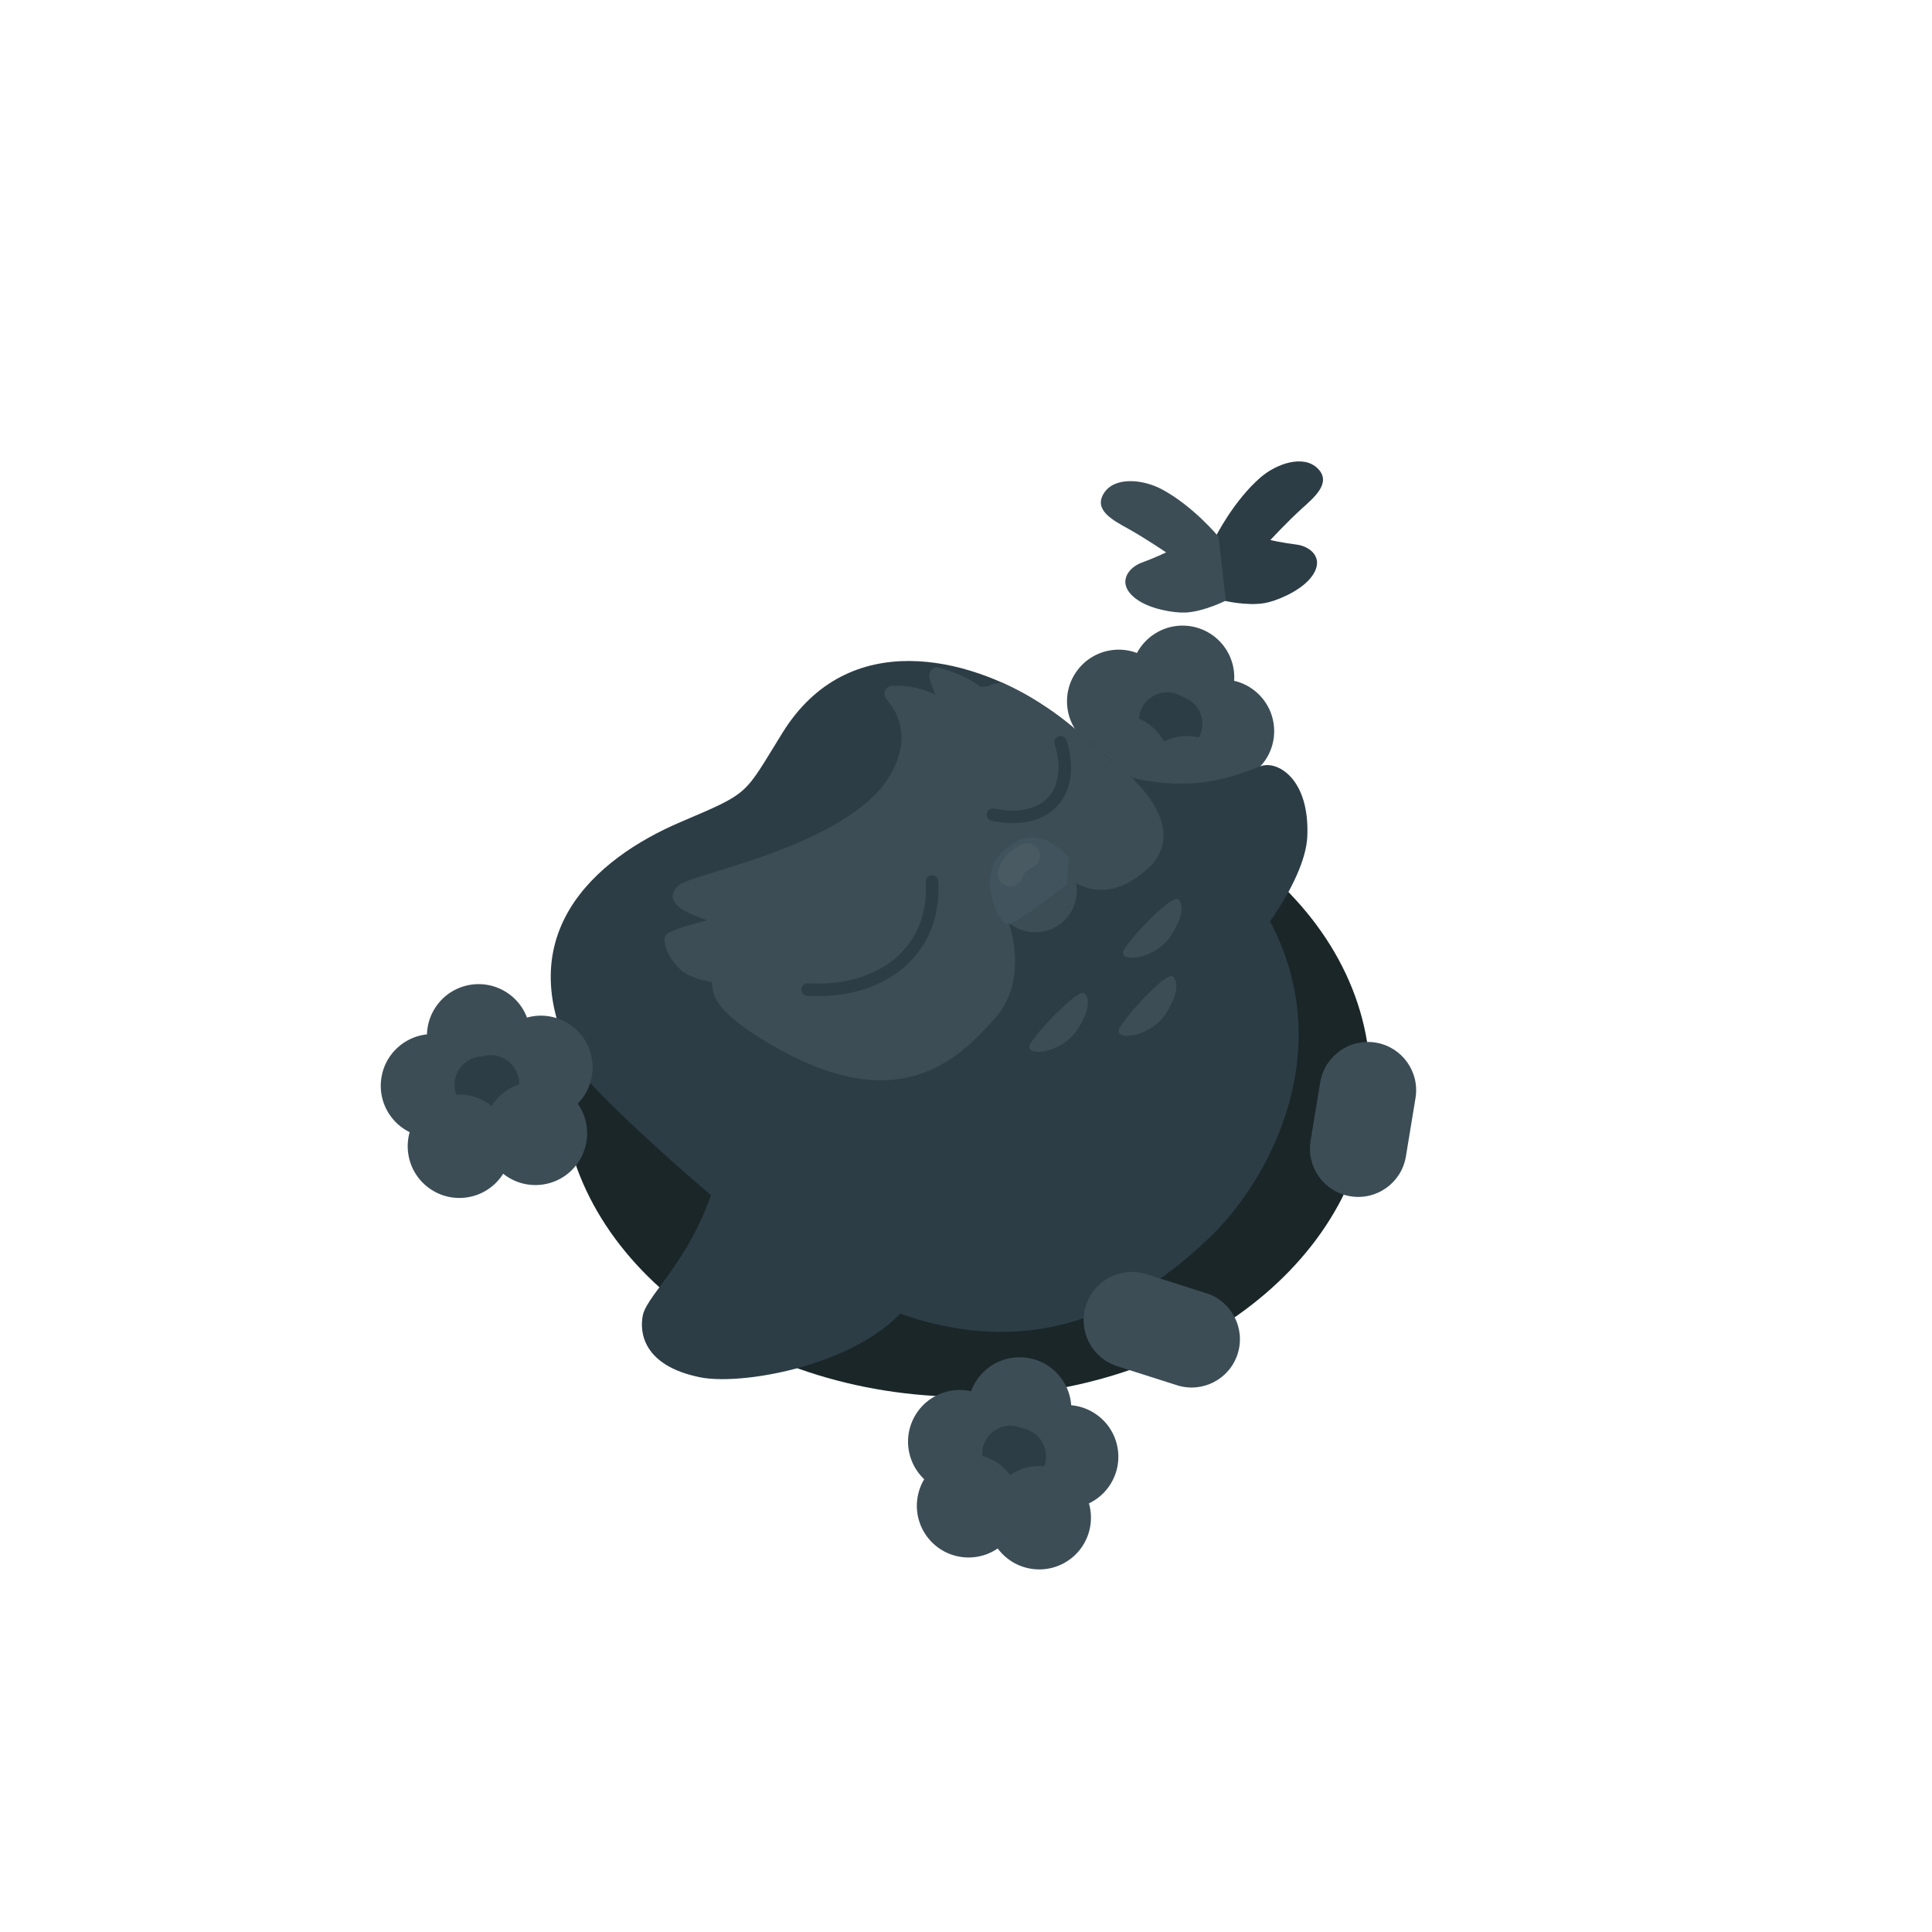 <svg width="1080" height="1080" viewBox="0 0 1080 1080" fill="none" xmlns="http://www.w3.org/2000/svg"><path d="M540.001 428.875C664.834 428.875 766.031 507.669 766.031 604.865C766.031 702.061 664.834 780.855 540.001 780.855C415.168 780.855 313.971 702.061 313.971 604.865C313.971 507.669 415.168 428.875 540.001 428.875Z" fill="#1A2628"/><path d="M636.425 393.692C628.1 380.081 632.387 362.296 645.998 353.971C659.61 345.646 677.394 349.932 685.719 363.544C694.044 377.155 689.758 394.939 676.146 403.264C662.534 411.589 644.75 407.304 636.425 393.692ZM629.665 420.631C613.888 423.012 599.167 412.151 596.786 396.373C594.406 380.596 605.266 365.875 621.043 363.494C636.82 361.114 651.541 371.975 653.921 387.752C656.302 403.529 645.442 418.25 629.665 420.631ZM664.488 430.585C652.416 420.15 651.09 401.905 661.524 389.834C671.959 377.762 690.204 376.436 702.276 386.87C714.347 397.304 715.673 415.55 705.239 427.621C694.805 439.693 676.559 441.019 664.488 430.585Z" fill="#3C4D56"/><path d="M661.592 420.16L665.224 417.698C675.255 410.901 674.166 395.792 663.263 390.505L659.315 388.59C648.413 383.303 635.875 391.8 636.746 403.886L637.061 408.262C637.933 420.348 651.561 426.958 661.592 420.16Z" fill="#2C3D46"/><path d="M653.067 436.049C648.763 451.414 632.82 460.382 617.456 456.078C602.091 451.775 593.122 435.832 597.425 420.467C601.729 405.102 617.673 396.134 633.038 400.437C648.403 404.741 657.37 420.684 653.067 436.049ZM635.784 432.1C640.346 416.811 656.44 408.113 671.729 412.676C687.019 417.238 695.717 433.331 691.154 448.621C686.592 463.911 670.498 472.608 655.209 468.046C639.919 463.483 631.221 447.39 635.784 432.1Z" fill="#3C4D56"/><path d="M547.682 805.973C537.543 793.652 539.313 775.444 551.633 765.305C563.954 755.167 582.161 756.936 592.3 769.257C602.438 781.577 600.669 799.785 588.348 809.923C576.028 820.062 557.82 818.293 547.682 805.973ZM544.736 833.59C529.444 838.143 513.355 829.436 508.802 814.144C504.248 798.852 512.954 782.763 528.246 778.209C543.539 773.656 559.628 782.362 564.181 797.655C568.734 812.947 560.029 829.036 544.736 833.59ZM580.606 838.6C567.199 829.947 563.347 812.064 572 798.658C580.652 785.252 598.535 781.399 611.942 790.052C625.348 798.705 629.201 816.588 620.548 829.994C611.895 843.4 594.012 847.253 580.606 838.6Z" fill="#3C4D56"/><path d="M576.287 828.679L579.541 825.735C588.529 817.608 585.347 802.798 573.815 799.079L569.639 797.733C558.106 794.014 546.873 804.173 549.418 816.02L550.339 820.31C552.884 832.157 567.3 836.806 576.287 828.679Z" fill="#2C3D46"/><path d="M570.056 845.597C567.933 861.412 553.393 872.511 537.579 870.388C521.765 868.265 510.664 853.725 512.788 837.911C514.911 822.096 529.452 810.997 545.266 813.12C561.08 815.243 572.179 829.783 570.056 845.597ZM552.392 844.093C554.782 828.317 569.508 817.464 585.284 819.854C601.06 822.244 611.913 836.971 609.522 852.746C607.132 868.522 592.406 879.375 576.63 876.985C560.854 874.595 550.002 859.868 552.392 844.093Z" fill="#3C4D56"/><path d="M359.334 735.291C361.884 722.707 391.263 700.522 402.503 650.227L512.964 721.551C490.736 761.304 416.888 775.093 391.299 769.907C359.312 763.424 357.45 744.589 359.334 735.291Z" fill="#2C3D46"/><path d="M704.893 428.273C689.932 433.73 665.911 444.949 622.818 432.217L686.402 539.605C696.779 535.834 729.657 493.719 730.789 467.635C732.204 435.029 713.806 425.022 704.893 428.273Z" fill="#2C3D46"/><path d="M417 684.503C381 655.003 342.5 620.003 323.654 598.579C281.067 523.503 332.999 479.769 380.5 459.503C420 442.65 415.412 445.033 437.5 409.501C474.488 350 542 368.002 580.5 392.502C604.5 407.775 605.881 414.299 654 451.5C773 543.5 717.5 651.365 677.5 690.5C600.845 765.497 515 761.5 417 684.503Z" fill="#2C3D46"/><path d="M621.816 425.557C624.644 427.954 627.769 430.567 631.276 433.444C643.346 444.727 659.647 465.223 643.97 483.352C618.254 508.336 600.639 494.301 589.772 485.643C589.521 485.443 589.274 485.246 589.03 485.052L558.99 505.932C565.01 512.652 575.38 546.842 557.09 568.142C534.22 594.782 500.33 624.642 430.74 583.822C399.586 565.546 398.653 556.491 398.035 550.487C397.981 549.964 397.929 549.463 397.86 548.982C391.43 547.652 390.26 547.352 388.14 546.322C376.28 543.252 367.98 525.312 372.93 521.992C376.711 519.454 383.85 517.543 389.985 515.901C391.899 515.389 393.715 514.903 395.3 514.432C394.776 514.233 394.172 514.013 393.507 513.771C387.959 511.749 378.234 508.205 376.34 502.882C375.63 500.872 376.04 498.622 378.2 496.102C379.12 495.022 380.69 494.032 382.8 493.092C383.95 492.572 385.26 492.062 386.72 491.562C390.318 490.333 394.756 488.96 399.78 487.404C426.973 478.986 471.344 465.25 492.69 440.392C505.29 424.502 508.21 406.622 496.77 392.472C496.84 392.432 495.66 390.942 495.66 390.942C493.01 388.102 494.95 383.502 498.83 383.352C507.01 383.042 513.76 384.512 519.24 386.772C520.5 387.292 521.69 387.852 522.81 388.442L522.08 386.412L520.24 381.312C518.24 376.842 520.51 372.032 525.09 373.272C535.52 376.092 542.91 379.982 548.15 384.002C549.71 383.852 551.22 383.702 552.66 383.532C553.785 382.543 556.755 381.895 560.247 381.626C567.569 384.9 574.399 388.62 580.5 392.502C592.959 400.431 599.322 406.001 609.293 414.73C611.481 416.645 613.842 418.712 616.479 420.989C617.856 422.225 619.302 423.508 620.82 424.842C620.82 424.842 621.178 425.089 621.816 425.557Z" fill="#3C4D56"/><path d="M606.099 555.196C602.747 552.958 582.462 573.62 576.34 582.788C570.64 591.324 592.906 589.583 602.018 575.936C610.673 562.974 608.318 556.678 606.099 555.196Z" fill="#3C4D56"/><path d="M658.454 502.594C655.102 500.356 634.817 521.018 628.695 530.186C622.995 538.722 645.261 536.981 654.373 523.334C663.028 510.372 660.673 504.076 658.454 502.594Z" fill="#3C4D56"/><path d="M655.408 545.734C652.01 543.566 632.159 564.644 626.229 573.937C620.708 582.589 642.932 580.387 651.759 566.554C660.143 553.415 657.657 547.169 655.408 545.734Z" fill="#3C4D56"/><path fill-rule="evenodd" clip-rule="evenodd" d="M607.023 729.813C611.546 715.604 626.732 707.752 640.941 712.276L674.316 722.901C688.525 727.424 696.377 742.61 691.853 756.819C687.33 771.028 672.144 778.88 657.935 774.356L624.56 763.731C610.351 759.208 602.499 744.022 607.023 729.813Z" fill="#3C4D56"/><path fill-rule="evenodd" clip-rule="evenodd" d="M769.027 582.816C783.74 585.24 793.702 599.133 791.278 613.846L785.903 646.471C783.479 661.185 769.587 671.147 754.873 668.723C740.16 666.299 730.198 652.407 732.622 637.693L737.997 605.068C740.421 590.355 754.313 580.392 769.027 582.816Z" fill="#3C4D56"/><path fill-rule="evenodd" clip-rule="evenodd" d="M591.845 411.562C593.691 410.987 595.653 412.017 596.228 413.862C600.668 428.114 599.137 440.854 591.917 449.495C584.136 458.808 570.687 462.269 554.353 458.813C552.462 458.413 551.253 456.556 551.653 454.665C552.053 452.774 553.911 451.565 555.802 451.965C570.591 455.094 580.987 451.659 586.545 445.006C591.758 438.769 593.535 428.752 589.545 415.944C588.97 414.099 590 412.137 591.845 411.562Z" fill="#2C3D46"/><path d="M563.576 477.343C574.058 469.616 589.043 472.154 597.046 483.011C605.049 493.868 603.038 508.932 592.556 516.659C582.074 524.386 567.089 521.848 559.086 510.991C551.083 500.134 553.094 485.07 563.576 477.343Z" fill="#3C4D56"/><path d="M596.351 494.295C596.351 494.295 565.665 519.212 561.932 516.33C556.525 512.155 547.333 489.921 559.344 477.252C569.392 466.653 579.462 466.405 587.167 470.916C590.9 473.102 594.596 475.937 597.388 479.551L596.351 494.295Z" fill="#41535C"/><path fill-rule="evenodd" clip-rule="evenodd" d="M581.086 476.116C582.347 479.826 580.361 483.856 576.651 485.117C575.367 485.554 574.229 486.445 573.272 487.634C572.28 488.866 571.768 490.068 571.646 490.467C570.499 494.214 566.531 496.321 562.783 495.174C559.036 494.026 556.929 490.058 558.077 486.311C559.201 482.64 563.321 474.658 572.084 471.68C575.795 470.419 579.825 472.405 581.086 476.116Z" fill="#4A5A62"/><path fill-rule="evenodd" clip-rule="evenodd" d="M520.841 489.279C522.771 489.173 524.421 490.653 524.527 492.583C525.695 514.008 517.684 530.819 504.005 541.872C490.422 552.848 471.556 557.914 451.256 556.659C449.326 556.54 447.859 554.879 447.978 552.949C448.098 551.02 449.759 549.553 451.688 549.672C470.644 550.845 487.668 546.074 499.606 536.427C511.449 526.857 518.589 512.258 517.537 492.964C517.432 491.034 518.911 489.384 520.841 489.279Z" fill="#2C3D46"/><path d="M251.91 603.317C238.496 594.677 234.626 576.797 243.266 563.383C251.906 549.969 269.785 546.099 283.199 554.739C296.613 563.379 300.484 581.258 291.844 594.672C283.204 608.086 265.324 611.957 251.91 603.317ZM258.041 630.806C244.867 639.808 226.889 636.426 217.887 623.252C208.885 610.078 212.267 592.1 225.441 583.098C238.615 574.096 256.593 577.478 265.595 590.652C274.597 603.826 271.215 621.804 258.041 630.806ZM294.866 624.555C279.459 620.405 270.334 604.551 274.484 589.144C278.634 573.737 294.488 564.611 309.895 568.761C325.302 572.911 334.427 588.766 330.277 604.173C326.127 619.58 310.273 628.705 294.866 624.555Z" fill="#3C4D56"/><path d="M287.619 615.314L289.154 611.177C293.395 599.753 283.679 588.022 271.665 590.061L267.314 590.8C255.3 592.839 249.999 607.119 257.772 616.504L260.587 619.903C268.36 629.288 283.378 626.738 287.619 615.314Z" fill="#2C3D46"/><path d="M285.247 635.701C288.05 651.409 277.589 666.416 261.881 669.219C246.173 672.022 231.166 661.561 228.363 645.853C225.56 630.145 236.021 615.138 251.729 612.335C267.437 609.532 282.444 619.993 285.247 635.701ZM270.796 638.154C268.259 622.401 278.973 607.573 294.726 605.036C310.479 602.499 325.307 613.213 327.844 628.966C330.381 644.719 319.667 659.547 303.914 662.084C288.161 664.621 273.333 653.907 270.796 638.154Z" fill="#3C4D56"/><path d="M736.629 261.895C728.629 253.895 713.462 259.24 704.629 266.895C689.629 279.895 679.629 299.895 679.629 299.895L683.629 335.645C683.629 335.645 696.629 338.895 706.879 337.145C713.286 336.051 726.213 330.759 732.379 323.395C741.379 312.645 732.879 305.395 724.629 304.395C717.118 303.485 710.129 301.895 710.129 301.895C710.129 301.895 719.629 291.645 727.629 284.395C734.521 278.15 744.629 269.895 736.629 261.895Z" fill="#2C3D46"/><path d="M617.041 275.775C623.037 266.181 639.017 267.977 649.346 273.449C666.886 282.741 681.128 299.979 681.128 299.979L685.273 335.713C685.273 335.713 673.337 341.804 662.956 342.404C656.467 342.78 642.681 340.531 635.017 334.743C623.829 326.293 630.48 317.317 638.294 314.487C645.408 311.91 651.86 308.789 651.86 308.789C651.86 308.789 640.298 300.939 630.872 295.674C622.752 291.139 611.046 285.37 617.041 275.775Z" fill="#3C4D56"/></svg>